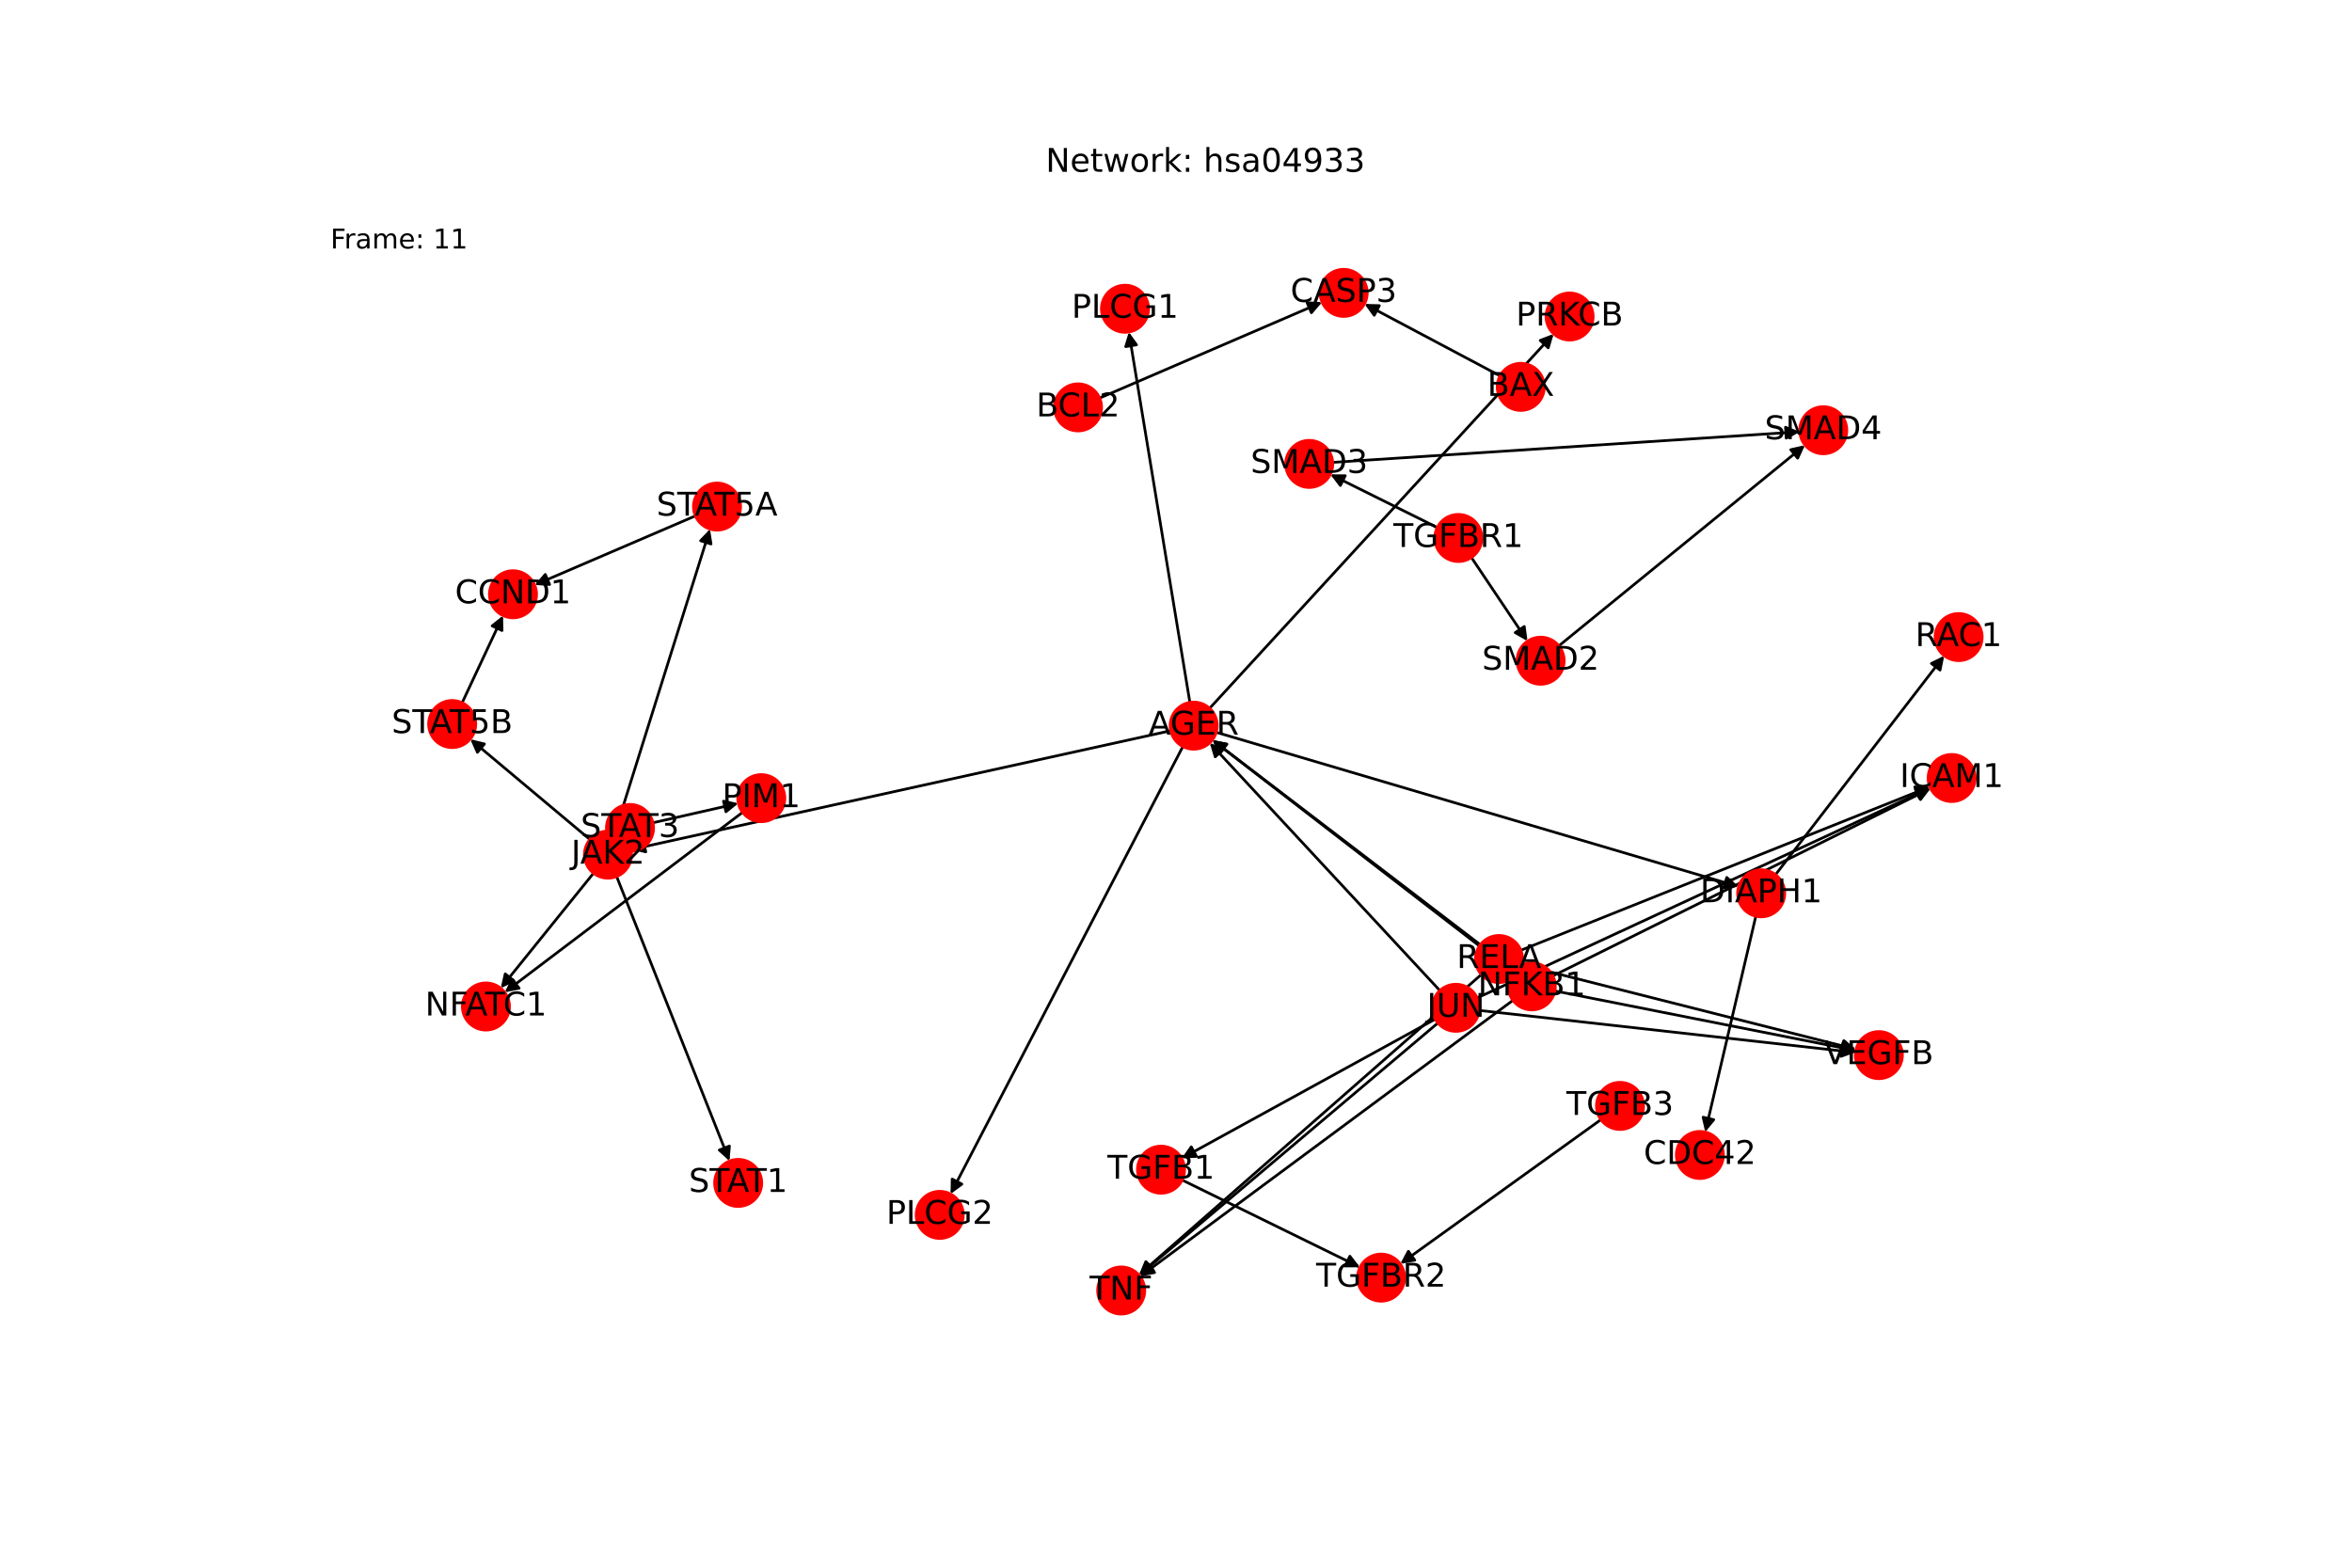 <?xml version="1.0" encoding="utf-8" standalone="no"?>
<!DOCTYPE svg PUBLIC "-//W3C//DTD SVG 1.1//EN"
  "http://www.w3.org/Graphics/SVG/1.1/DTD/svg11.dtd">
<!-- Created with matplotlib (https://matplotlib.org/) -->
<svg height="576pt" version="1.1" viewBox="0 0 864 576" width="864pt" xmlns="http://www.w3.org/2000/svg" xmlns:xlink="http://www.w3.org/1999/xlink">
 <defs>
  <style type="text/css">*{stroke-linecap:butt;stroke-linejoin:round;}</style>
 </defs>
 <g id="figure_1">
  <g id="patch_1">
   <path d="M 0 576 
L 864 576 
L 864 0 
L 0 0 
z
" style="fill:#ffffff;"/>
  </g>
  <g id="axes_1">
   <g id="patch_2">
    <path clip-path="url(#p2122d2dcdc)" d="M 446.808 269.068 
Q 542.736 297.415 637.591 325.445 
" style="fill:none;stroke:#000000;stroke-linecap:round;"/>
    <path clip-path="url(#p2122d2dcdc)" d="M 634.321 322.394 
L 637.591 325.445 
L 633.188 326.23 
L 634.321 322.394 
z
" style="stroke:#000000;stroke-linecap:round;"/>
   </g>
   <g id="patch_3">
    <path clip-path="url(#p2122d2dcdc)" d="M 430.049 268.476 
Q 330.919 290.311 232.882 311.905 
" style="fill:none;stroke:#000000;stroke-linecap:round;"/>
    <path clip-path="url(#p2122d2dcdc)" d="M 237.218 312.998 
L 232.882 311.905 
L 236.358 309.092 
L 237.218 312.998 
z
" style="stroke:#000000;stroke-linecap:round;"/>
   </g>
   <g id="patch_4">
    <path clip-path="url(#p2122d2dcdc)" d="M 444.362 260.235 
Q 507.545 191.454 569.971 123.495 
" style="fill:none;stroke:#000000;stroke-linecap:round;"/>
    <path clip-path="url(#p2122d2dcdc)" d="M 565.792 125.088 
L 569.971 123.495 
L 568.738 127.794 
L 565.792 125.088 
z
" style="stroke:#000000;stroke-linecap:round;"/>
   </g>
   <g id="patch_5">
    <path clip-path="url(#p2122d2dcdc)" d="M 437.096 258.073 
Q 425.886 190.026 414.857 123.082 
" style="fill:none;stroke:#000000;stroke-linecap:round;"/>
    <path clip-path="url(#p2122d2dcdc)" d="M 413.534 127.354 
L 414.857 123.082 
L 417.48 126.704 
L 413.534 127.354 
z
" style="stroke:#000000;stroke-linecap:round;"/>
   </g>
   <g id="patch_6">
    <path clip-path="url(#p2122d2dcdc)" d="M 434.513 274.302 
Q 391.855 356.493 349.712 437.693 
" style="fill:none;stroke:#000000;stroke-linecap:round;"/>
    <path clip-path="url(#p2122d2dcdc)" d="M 353.33 435.064 
L 349.712 437.693 
L 349.78 433.221 
L 353.33 435.064 
z
" style="stroke:#000000;stroke-linecap:round;"/>
   </g>
   <g id="patch_7">
    <path clip-path="url(#p2122d2dcdc)" d="M 540.533 204.853 
Q 550.828 220.209 560.5 234.637 
" style="fill:none;stroke:#000000;stroke-linecap:round;"/>
    <path clip-path="url(#p2122d2dcdc)" d="M 559.934 230.201 
L 560.5 234.637 
L 556.612 232.428 
L 559.934 230.201 
z
" style="stroke:#000000;stroke-linecap:round;"/>
   </g>
   <g id="patch_8">
    <path clip-path="url(#p2122d2dcdc)" d="M 527.952 193.805 
Q 508.324 184.053 489.698 174.798 
" style="fill:none;stroke:#000000;stroke-linecap:round;"/>
    <path clip-path="url(#p2122d2dcdc)" d="M 492.39 178.369 
L 489.698 174.798 
L 494.17 174.787 
L 492.39 178.369 
z
" style="stroke:#000000;stroke-linecap:round;"/>
   </g>
   <g id="patch_9">
    <path clip-path="url(#p2122d2dcdc)" d="M 527.214 374.457 
Q 480.652 400.027 435.071 425.06 
" style="fill:none;stroke:#000000;stroke-linecap:round;"/>
    <path clip-path="url(#p2122d2dcdc)" d="M 439.54 424.887 
L 435.071 425.06 
L 437.614 421.381 
L 439.54 424.887 
z
" style="stroke:#000000;stroke-linecap:round;"/>
   </g>
   <g id="patch_10">
    <path clip-path="url(#p2122d2dcdc)" d="M 528.913 363.944 
Q 486.656 318.453 445.16 273.78 
" style="fill:none;stroke:#000000;stroke-linecap:round;"/>
    <path clip-path="url(#p2122d2dcdc)" d="M 446.417 278.072 
L 445.16 273.78 
L 449.348 275.35 
L 446.417 278.072 
z
" style="stroke:#000000;stroke-linecap:round;"/>
   </g>
   <g id="patch_11">
    <path clip-path="url(#p2122d2dcdc)" d="M 542.662 366.645 
Q 625.873 328.072 708.07 289.969 
" style="fill:none;stroke:#000000;stroke-linecap:round;"/>
    <path clip-path="url(#p2122d2dcdc)" d="M 703.6 289.837 
L 708.07 289.969 
L 705.282 293.466 
L 703.6 289.837 
z
" style="stroke:#000000;stroke-linecap:round;"/>
   </g>
   <g id="patch_12">
    <path clip-path="url(#p2122d2dcdc)" d="M 528.191 375.876 
Q 473.338 422.22 419.339 467.844 
" style="fill:none;stroke:#000000;stroke-linecap:round;"/>
    <path clip-path="url(#p2122d2dcdc)" d="M 423.686 466.79 
L 419.339 467.844 
L 421.104 463.734 
L 423.686 466.79 
z
" style="stroke:#000000;stroke-linecap:round;"/>
   </g>
   <g id="patch_13">
    <path clip-path="url(#p2122d2dcdc)" d="M 543.412 371.25 
Q 612.499 378.978 680.475 386.581 
" style="fill:none;stroke:#000000;stroke-linecap:round;"/>
    <path clip-path="url(#p2122d2dcdc)" d="M 676.723 384.149 
L 680.475 386.581 
L 676.278 388.124 
L 676.723 384.149 
z
" style="stroke:#000000;stroke-linecap:round;"/>
   </g>
   <g id="patch_14">
    <path clip-path="url(#p2122d2dcdc)" d="M 228.848 307.333 
Q 230.137 305.772 230.715 305.073 
" style="fill:none;stroke:#000000;stroke-linecap:round;"/>
    <path clip-path="url(#p2122d2dcdc)" d="M 226.625 306.883 
L 230.715 305.073 
L 229.709 309.431 
L 226.625 306.883 
z
" style="stroke:#000000;stroke-linecap:round;"/>
   </g>
   <g id="patch_15">
    <path clip-path="url(#p2122d2dcdc)" d="M 225.922 305.747 
Q 243.365 250.071 260.475 195.461 
" style="fill:none;stroke:#000000;stroke-linecap:round;"/>
    <path clip-path="url(#p2122d2dcdc)" d="M 257.37 198.68 
L 260.475 195.461 
L 261.187 199.876 
L 257.37 198.68 
z
" style="stroke:#000000;stroke-linecap:round;"/>
   </g>
   <g id="patch_16">
    <path clip-path="url(#p2122d2dcdc)" d="M 216.7 308.448 
Q 194.721 290.02 173.599 272.312 
" style="fill:none;stroke:#000000;stroke-linecap:round;"/>
    <path clip-path="url(#p2122d2dcdc)" d="M 175.379 276.414 
L 173.599 272.312 
L 177.949 273.349 
L 175.379 276.414 
z
" style="stroke:#000000;stroke-linecap:round;"/>
   </g>
   <g id="patch_17">
    <path clip-path="url(#p2122d2dcdc)" d="M 226.526 322.059 
Q 247.251 374.318 267.565 425.538 
" style="fill:none;stroke:#000000;stroke-linecap:round;"/>
    <path clip-path="url(#p2122d2dcdc)" d="M 267.949 421.083 
L 267.565 425.538 
L 264.231 422.557 
L 267.949 421.083 
z
" style="stroke:#000000;stroke-linecap:round;"/>
   </g>
   <g id="patch_18">
    <path clip-path="url(#p2122d2dcdc)" d="M 551.006 138.08 
Q 526.124 124.874 502.229 112.192 
" style="fill:none;stroke:#000000;stroke-linecap:round;"/>
    <path clip-path="url(#p2122d2dcdc)" d="M 504.825 115.833 
L 502.229 112.192 
L 506.7 112.3 
L 504.825 115.833 
z
" style="stroke:#000000;stroke-linecap:round;"/>
   </g>
   <g id="patch_19">
    <path clip-path="url(#p2122d2dcdc)" d="M 403.964 146.252 
Q 444.802 128.644 484.614 111.478 
" style="fill:none;stroke:#000000;stroke-linecap:round;"/>
    <path clip-path="url(#p2122d2dcdc)" d="M 480.149 111.225 
L 484.614 111.478 
L 481.733 114.899 
L 480.149 111.225 
z
" style="stroke:#000000;stroke-linecap:round;"/>
   </g>
   <g id="patch_20">
    <path clip-path="url(#p2122d2dcdc)" d="M 652.25 321.358 
Q 683.23 281.146 713.528 241.82 
" style="fill:none;stroke:#000000;stroke-linecap:round;"/>
    <path clip-path="url(#p2122d2dcdc)" d="M 709.502 243.768 
L 713.528 241.82 
L 712.671 246.209 
L 709.502 243.768 
z
" style="stroke:#000000;stroke-linecap:round;"/>
   </g>
   <g id="patch_21">
    <path clip-path="url(#p2122d2dcdc)" d="M 644.992 336.645 
Q 635.706 376.283 626.675 414.832 
" style="fill:none;stroke:#000000;stroke-linecap:round;"/>
    <path clip-path="url(#p2122d2dcdc)" d="M 629.535 411.394 
L 626.675 414.832 
L 625.64 410.481 
L 629.535 411.394 
z
" style="stroke:#000000;stroke-linecap:round;"/>
   </g>
   <g id="patch_22">
    <path clip-path="url(#p2122d2dcdc)" d="M 239.873 302.293 
Q 255.545 298.734 270.127 295.423 
" style="fill:none;stroke:#000000;stroke-linecap:round;"/>
    <path clip-path="url(#p2122d2dcdc)" d="M 265.783 294.359 
L 270.127 295.423 
L 266.669 298.259 
L 265.783 294.359 
z
" style="stroke:#000000;stroke-linecap:round;"/>
   </g>
   <g id="patch_23">
    <path clip-path="url(#p2122d2dcdc)" d="M 225.988 310.952 
Q 204.963 337.008 184.64 362.195 
" style="fill:none;stroke:#000000;stroke-linecap:round;"/>
    <path clip-path="url(#p2122d2dcdc)" d="M 188.709 360.338 
L 184.64 362.195 
L 185.596 357.826 
L 188.709 360.338 
z
" style="stroke:#000000;stroke-linecap:round;"/>
   </g>
   <g id="patch_24">
    <path clip-path="url(#p2122d2dcdc)" d="M 272.757 298.483 
Q 229.081 331.533 186.296 363.907 
" style="fill:none;stroke:#000000;stroke-linecap:round;"/>
    <path clip-path="url(#p2122d2dcdc)" d="M 190.692 363.088 
L 186.296 363.907 
L 188.279 359.899 
L 190.692 363.088 
z
" style="stroke:#000000;stroke-linecap:round;"/>
   </g>
   <g id="patch_25">
    <path clip-path="url(#p2122d2dcdc)" d="M 434.277 433.579 
Q 466.927 449.596 498.573 465.12 
" style="fill:none;stroke:#000000;stroke-linecap:round;"/>
    <path clip-path="url(#p2122d2dcdc)" d="M 495.862 461.562 
L 498.573 465.12 
L 494.101 465.154 
L 495.862 461.562 
z
" style="stroke:#000000;stroke-linecap:round;"/>
   </g>
   <g id="patch_26">
    <path clip-path="url(#p2122d2dcdc)" d="M 543.77 347.098 
Q 494.576 309.485 446.269 272.552 
" style="fill:none;stroke:#000000;stroke-linecap:round;"/>
    <path clip-path="url(#p2122d2dcdc)" d="M 448.232 276.57 
L 446.269 272.552 
L 450.661 273.392 
L 448.232 276.57 
z
" style="stroke:#000000;stroke-linecap:round;"/>
   </g>
   <g id="patch_27">
    <path clip-path="url(#p2122d2dcdc)" d="M 558.694 349.145 
Q 633.797 319.109 707.861 289.488 
" style="fill:none;stroke:#000000;stroke-linecap:round;"/>
    <path clip-path="url(#p2122d2dcdc)" d="M 703.405 289.117 
L 707.861 289.488 
L 704.89 292.831 
L 703.405 289.117 
z
" style="stroke:#000000;stroke-linecap:round;"/>
   </g>
   <g id="patch_28">
    <path clip-path="url(#p2122d2dcdc)" d="M 544.146 358.072 
Q 481.263 413.256 419.221 467.703 
" style="fill:none;stroke:#000000;stroke-linecap:round;"/>
    <path clip-path="url(#p2122d2dcdc)" d="M 423.547 466.568 
L 419.221 467.703 
L 420.909 463.561 
L 423.547 466.568 
z
" style="stroke:#000000;stroke-linecap:round;"/>
   </g>
   <g id="patch_29">
    <path clip-path="url(#p2122d2dcdc)" d="M 559.046 354.485 
Q 620.422 370.014 680.715 385.27 
" style="fill:none;stroke:#000000;stroke-linecap:round;"/>
    <path clip-path="url(#p2122d2dcdc)" d="M 677.328 382.35 
L 680.715 385.27 
L 676.346 386.227 
L 677.328 382.35 
z
" style="stroke:#000000;stroke-linecap:round;"/>
   </g>
   <g id="patch_30">
    <path clip-path="url(#p2122d2dcdc)" d="M 555.84 357.121 
Q 500.6 314.512 446.246 272.586 
" style="fill:none;stroke:#000000;stroke-linecap:round;"/>
    <path clip-path="url(#p2122d2dcdc)" d="M 448.191 276.613 
L 446.246 272.586 
L 450.634 273.445 
L 448.191 276.613 
z
" style="stroke:#000000;stroke-linecap:round;"/>
   </g>
   <g id="patch_31">
    <path clip-path="url(#p2122d2dcdc)" d="M 570.452 358.561 
Q 639.819 324.133 708.185 290.203 
" style="fill:none;stroke:#000000;stroke-linecap:round;"/>
    <path clip-path="url(#p2122d2dcdc)" d="M 703.713 290.19 
L 708.185 290.203 
L 705.491 293.773 
L 703.713 290.19 
z
" style="stroke:#000000;stroke-linecap:round;"/>
   </g>
   <g id="patch_32">
    <path clip-path="url(#p2122d2dcdc)" d="M 555.74 367.564 
Q 487.284 418.282 419.727 468.333 
" style="fill:none;stroke:#000000;stroke-linecap:round;"/>
    <path clip-path="url(#p2122d2dcdc)" d="M 424.132 467.559 
L 419.727 468.333 
L 421.751 464.345 
L 424.132 467.559 
z
" style="stroke:#000000;stroke-linecap:round;"/>
   </g>
   <g id="patch_33">
    <path clip-path="url(#p2122d2dcdc)" d="M 571.19 364.093 
Q 626.444 375.039 680.6 385.768 
" style="fill:none;stroke:#000000;stroke-linecap:round;"/>
    <path clip-path="url(#p2122d2dcdc)" d="M 677.065 383.028 
L 680.6 385.768 
L 676.288 386.952 
L 677.065 383.028 
z
" style="stroke:#000000;stroke-linecap:round;"/>
   </g>
   <g id="patch_34">
    <path clip-path="url(#p2122d2dcdc)" d="M 588.077 411.387 
Q 551.23 437.878 515.292 463.716 
" style="fill:none;stroke:#000000;stroke-linecap:round;"/>
    <path clip-path="url(#p2122d2dcdc)" d="M 519.707 463.005 
L 515.292 463.716 
L 517.372 459.757 
L 519.707 463.005 
z
" style="stroke:#000000;stroke-linecap:round;"/>
   </g>
   <g id="patch_35">
    <path clip-path="url(#p2122d2dcdc)" d="M 572.653 237.288 
Q 617.858 200.42 662.196 164.258 
" style="fill:none;stroke:#000000;stroke-linecap:round;"/>
    <path clip-path="url(#p2122d2dcdc)" d="M 657.832 165.236 
L 662.196 164.258 
L 660.36 168.336 
L 657.832 165.236 
z
" style="stroke:#000000;stroke-linecap:round;"/>
   </g>
   <g id="patch_36">
    <path clip-path="url(#p2122d2dcdc)" d="M 489.582 169.881 
Q 575.358 164.262 660.018 158.715 
" style="fill:none;stroke:#000000;stroke-linecap:round;"/>
    <path clip-path="url(#p2122d2dcdc)" d="M 655.896 156.981 
L 660.018 158.715 
L 656.157 160.973 
L 655.896 156.981 
z
" style="stroke:#000000;stroke-linecap:round;"/>
   </g>
   <g id="patch_37">
    <path clip-path="url(#p2122d2dcdc)" d="M 255.442 189.552 
Q 225.923 202.24 197.43 214.485 
" style="fill:none;stroke:#000000;stroke-linecap:round;"/>
    <path clip-path="url(#p2122d2dcdc)" d="M 201.895 214.743 
L 197.43 214.485 
L 200.315 211.068 
L 201.895 214.743 
z
" style="stroke:#000000;stroke-linecap:round;"/>
   </g>
   <g id="patch_38">
    <path clip-path="url(#p2122d2dcdc)" d="M 169.781 258.186 
Q 177.278 242.186 184.301 227.199 
" style="fill:none;stroke:#000000;stroke-linecap:round;"/>
    <path clip-path="url(#p2122d2dcdc)" d="M 180.793 229.973 
L 184.301 227.199 
L 184.415 231.67 
L 180.793 229.973 
z
" style="stroke:#000000;stroke-linecap:round;"/>
   </g>
   <g id="PathCollection_1">
    <defs>
     <path d="M 0 8.66 
C 2.297 8.66 4.5 7.748 6.124 6.124 
C 7.748 4.5 8.66 2.297 8.66 -0 
C 8.66 -2.297 7.748 -4.5 6.124 -6.124 
C 4.5 -7.748 2.297 -8.66 0 -8.66 
C -2.297 -8.66 -4.5 -7.748 -6.124 -6.124 
C -7.748 -4.5 -8.66 -2.297 -8.66 0 
C -8.66 2.297 -7.748 4.5 -6.124 6.124 
C -4.5 7.748 -2.297 8.66 0 8.66 
z
" id="C0_0_cd57dbcb2d"/>
    </defs>
    <g clip-path="url(#p2122d2dcdc)">
     <use style="fill:#ff0000;stroke:#ff0000;" x="438.503" xlink:href="#C0_0_cd57dbcb2d" y="266.614"/>
    </g>
    <g clip-path="url(#p2122d2dcdc)">
     <use style="fill:#ff0000;stroke:#ff0000;" x="576.584" xlink:href="#C0_0_cd57dbcb2d" y="116.296"/>
    </g>
    <g clip-path="url(#p2122d2dcdc)">
     <use style="fill:#ff0000;stroke:#ff0000;" x="535.711" xlink:href="#C0_0_cd57dbcb2d" y="197.66"/>
    </g>
    <g clip-path="url(#p2122d2dcdc)">
     <use style="fill:#ff0000;stroke:#ff0000;" x="507.35" xlink:href="#C0_0_cd57dbcb2d" y="469.426"/>
    </g>
    <g clip-path="url(#p2122d2dcdc)">
     <use style="fill:#ff0000;stroke:#ff0000;" x="669.776" xlink:href="#C0_0_cd57dbcb2d" y="158.076"/>
    </g>
    <g clip-path="url(#p2122d2dcdc)">
     <use style="fill:#ff0000;stroke:#ff0000;" x="411.872" xlink:href="#C0_0_cd57dbcb2d" y="474.153"/>
    </g>
    <g clip-path="url(#p2122d2dcdc)">
     <use style="fill:#ff0000;stroke:#ff0000;" x="716.943" xlink:href="#C0_0_cd57dbcb2d" y="285.856"/>
    </g>
    <g clip-path="url(#p2122d2dcdc)">
     <use style="fill:#ff0000;stroke:#ff0000;" x="534.806" xlink:href="#C0_0_cd57dbcb2d" y="370.287"/>
    </g>
    <g clip-path="url(#p2122d2dcdc)">
     <use style="fill:#ff0000;stroke:#ff0000;" x="223.333" xlink:href="#C0_0_cd57dbcb2d" y="314.009"/>
    </g>
    <g clip-path="url(#p2122d2dcdc)">
     <use style="fill:#ff0000;stroke:#ff0000;" x="188.45" xlink:href="#C0_0_cd57dbcb2d" y="218.345"/>
    </g>
    <g clip-path="url(#p2122d2dcdc)">
     <use style="fill:#ff0000;stroke:#ff0000;" x="558.658" xlink:href="#C0_0_cd57dbcb2d" y="142.142"/>
    </g>
    <g clip-path="url(#p2122d2dcdc)">
     <use style="fill:#ff0000;stroke:#ff0000;" x="396.009" xlink:href="#C0_0_cd57dbcb2d" y="149.681"/>
    </g>
    <g clip-path="url(#p2122d2dcdc)">
     <use style="fill:#ff0000;stroke:#ff0000;" x="493.592" xlink:href="#C0_0_cd57dbcb2d" y="107.607"/>
    </g>
    <g clip-path="url(#p2122d2dcdc)">
     <use style="fill:#ff0000;stroke:#ff0000;" x="646.967" xlink:href="#C0_0_cd57dbcb2d" y="328.216"/>
    </g>
    <g clip-path="url(#p2122d2dcdc)">
     <use style="fill:#ff0000;stroke:#ff0000;" x="231.427" xlink:href="#C0_0_cd57dbcb2d" y="304.211"/>
    </g>
    <g clip-path="url(#p2122d2dcdc)">
     <use style="fill:#ff0000;stroke:#ff0000;" x="279.664" xlink:href="#C0_0_cd57dbcb2d" y="293.257"/>
    </g>
    <g clip-path="url(#p2122d2dcdc)">
     <use style="fill:#ff0000;stroke:#ff0000;" x="178.498" xlink:href="#C0_0_cd57dbcb2d" y="369.808"/>
    </g>
    <g clip-path="url(#p2122d2dcdc)">
     <use style="fill:#ff0000;stroke:#ff0000;" x="426.503" xlink:href="#C0_0_cd57dbcb2d" y="429.765"/>
    </g>
    <g clip-path="url(#p2122d2dcdc)">
     <use style="fill:#ff0000;stroke:#ff0000;" x="550.653" xlink:href="#C0_0_cd57dbcb2d" y="352.361"/>
    </g>
    <g clip-path="url(#p2122d2dcdc)">
     <use style="fill:#ff0000;stroke:#ff0000;" x="562.697" xlink:href="#C0_0_cd57dbcb2d" y="362.41"/>
    </g>
    <g clip-path="url(#p2122d2dcdc)">
     <use style="fill:#ff0000;stroke:#ff0000;" x="595.107" xlink:href="#C0_0_cd57dbcb2d" y="406.333"/>
    </g>
    <g clip-path="url(#p2122d2dcdc)">
     <use style="fill:#ff0000;stroke:#ff0000;" x="565.945" xlink:href="#C0_0_cd57dbcb2d" y="242.759"/>
    </g>
    <g clip-path="url(#p2122d2dcdc)">
     <use style="fill:#ff0000;stroke:#ff0000;" x="480.94" xlink:href="#C0_0_cd57dbcb2d" y="170.447"/>
    </g>
    <g clip-path="url(#p2122d2dcdc)">
     <use style="fill:#ff0000;stroke:#ff0000;" x="263.397" xlink:href="#C0_0_cd57dbcb2d" y="186.134"/>
    </g>
    <g clip-path="url(#p2122d2dcdc)">
     <use style="fill:#ff0000;stroke:#ff0000;" x="166.106" xlink:href="#C0_0_cd57dbcb2d" y="266.029"/>
    </g>
    <g clip-path="url(#p2122d2dcdc)">
     <use style="fill:#ff0000;stroke:#ff0000;" x="271.169" xlink:href="#C0_0_cd57dbcb2d" y="434.626"/>
    </g>
    <g clip-path="url(#p2122d2dcdc)">
     <use style="fill:#ff0000;stroke:#ff0000;" x="719.494" xlink:href="#C0_0_cd57dbcb2d" y="234.075"/>
    </g>
    <g clip-path="url(#p2122d2dcdc)">
     <use style="fill:#ff0000;stroke:#ff0000;" x="624.444" xlink:href="#C0_0_cd57dbcb2d" y="424.355"/>
    </g>
    <g clip-path="url(#p2122d2dcdc)">
     <use style="fill:#ff0000;stroke:#ff0000;" x="690.191" xlink:href="#C0_0_cd57dbcb2d" y="387.668"/>
    </g>
    <g clip-path="url(#p2122d2dcdc)">
     <use style="fill:#ff0000;stroke:#ff0000;" x="413.268" xlink:href="#C0_0_cd57dbcb2d" y="113.438"/>
    </g>
    <g clip-path="url(#p2122d2dcdc)">
     <use style="fill:#ff0000;stroke:#ff0000;" x="345.208" xlink:href="#C0_0_cd57dbcb2d" y="446.37"/>
    </g>
   </g>
   <g id="text_1">
    <g clip-path="url(#p2122d2dcdc)">
     <!-- AGER -->
     <g transform="translate(421.894 269.925)scale(0.12 -0.12)">
      <defs>
       <path d="M 34.188 63.188 
L 20.797 26.906 
L 47.609 26.906 
z
M 28.609 72.906 
L 39.797 72.906 
L 67.578 0 
L 57.328 0 
L 50.688 18.703 
L 17.828 18.703 
L 11.188 0 
L 0.781 0 
z
" id="DejaVuSans-65"/>
       <path d="M 59.516 10.406 
L 59.516 29.984 
L 43.406 29.984 
L 43.406 38.094 
L 69.281 38.094 
L 69.281 6.781 
Q 63.578 2.734 56.688 0.656 
Q 49.812 -1.422 42 -1.422 
Q 24.906 -1.422 15.25 8.562 
Q 5.609 18.562 5.609 36.375 
Q 5.609 54.25 15.25 64.234 
Q 24.906 74.219 42 74.219 
Q 49.125 74.219 55.547 72.453 
Q 61.969 70.703 67.391 67.281 
L 67.391 56.781 
Q 61.922 61.422 55.766 63.766 
Q 49.609 66.109 42.828 66.109 
Q 29.438 66.109 22.719 58.641 
Q 16.016 51.172 16.016 36.375 
Q 16.016 21.625 22.719 14.156 
Q 29.438 6.688 42.828 6.688 
Q 48.047 6.688 52.141 7.594 
Q 56.25 8.5 59.516 10.406 
z
" id="DejaVuSans-71"/>
       <path d="M 9.812 72.906 
L 55.906 72.906 
L 55.906 64.594 
L 19.672 64.594 
L 19.672 43.016 
L 54.391 43.016 
L 54.391 34.719 
L 19.672 34.719 
L 19.672 8.297 
L 56.781 8.297 
L 56.781 0 
L 9.812 0 
z
" id="DejaVuSans-69"/>
       <path d="M 44.391 34.188 
Q 47.562 33.109 50.562 29.594 
Q 53.562 26.078 56.594 19.922 
L 66.609 0 
L 56 0 
L 46.688 18.703 
Q 43.062 26.031 39.672 28.422 
Q 36.281 30.812 30.422 30.812 
L 19.672 30.812 
L 19.672 0 
L 9.812 0 
L 9.812 72.906 
L 32.078 72.906 
Q 44.578 72.906 50.734 67.672 
Q 56.891 62.453 56.891 51.906 
Q 56.891 45.016 53.688 40.469 
Q 50.484 35.938 44.391 34.188 
z
M 19.672 64.797 
L 19.672 38.922 
L 32.078 38.922 
Q 39.203 38.922 42.844 42.219 
Q 46.484 45.516 46.484 51.906 
Q 46.484 58.297 42.844 61.547 
Q 39.203 64.797 32.078 64.797 
z
" id="DejaVuSans-82"/>
      </defs>
      <use xlink:href="#DejaVuSans-65"/>
      <use x="66.658" xlink:href="#DejaVuSans-71"/>
      <use x="144.148" xlink:href="#DejaVuSans-69"/>
      <use x="207.332" xlink:href="#DejaVuSans-82"/>
     </g>
    </g>
   </g>
   <g id="text_2">
    <g clip-path="url(#p2122d2dcdc)">
     <!-- PRKCB -->
     <g transform="translate(556.887 119.607)scale(0.12 -0.12)">
      <defs>
       <path d="M 19.672 64.797 
L 19.672 37.406 
L 32.078 37.406 
Q 38.969 37.406 42.719 40.969 
Q 46.484 44.531 46.484 51.125 
Q 46.484 57.672 42.719 61.234 
Q 38.969 64.797 32.078 64.797 
z
M 9.812 72.906 
L 32.078 72.906 
Q 44.344 72.906 50.609 67.359 
Q 56.891 61.812 56.891 51.125 
Q 56.891 40.328 50.609 34.812 
Q 44.344 29.297 32.078 29.297 
L 19.672 29.297 
L 19.672 0 
L 9.812 0 
z
" id="DejaVuSans-80"/>
       <path d="M 9.812 72.906 
L 19.672 72.906 
L 19.672 42.094 
L 52.391 72.906 
L 65.094 72.906 
L 28.906 38.922 
L 67.672 0 
L 54.688 0 
L 19.672 35.109 
L 19.672 0 
L 9.812 0 
z
" id="DejaVuSans-75"/>
       <path d="M 64.406 67.281 
L 64.406 56.891 
Q 59.422 61.531 53.781 63.812 
Q 48.141 66.109 41.797 66.109 
Q 29.297 66.109 22.656 58.469 
Q 16.016 50.828 16.016 36.375 
Q 16.016 21.969 22.656 14.328 
Q 29.297 6.688 41.797 6.688 
Q 48.141 6.688 53.781 8.984 
Q 59.422 11.281 64.406 15.922 
L 64.406 5.609 
Q 59.234 2.094 53.438 0.328 
Q 47.656 -1.422 41.219 -1.422 
Q 24.656 -1.422 15.125 8.703 
Q 5.609 18.844 5.609 36.375 
Q 5.609 53.953 15.125 64.078 
Q 24.656 74.219 41.219 74.219 
Q 47.75 74.219 53.531 72.484 
Q 59.328 70.75 64.406 67.281 
z
" id="DejaVuSans-67"/>
       <path d="M 19.672 34.812 
L 19.672 8.109 
L 35.5 8.109 
Q 43.453 8.109 47.281 11.406 
Q 51.125 14.703 51.125 21.484 
Q 51.125 28.328 47.281 31.562 
Q 43.453 34.812 35.5 34.812 
z
M 19.672 64.797 
L 19.672 42.828 
L 34.281 42.828 
Q 41.5 42.828 45.031 45.531 
Q 48.578 48.25 48.578 53.812 
Q 48.578 59.328 45.031 62.062 
Q 41.5 64.797 34.281 64.797 
z
M 9.812 72.906 
L 35.016 72.906 
Q 46.297 72.906 52.391 68.219 
Q 58.5 63.531 58.5 54.891 
Q 58.5 48.188 55.375 44.234 
Q 52.25 40.281 46.188 39.312 
Q 53.469 37.75 57.5 32.781 
Q 61.531 27.828 61.531 20.406 
Q 61.531 10.641 54.891 5.312 
Q 48.25 0 35.984 0 
L 9.812 0 
z
" id="DejaVuSans-66"/>
      </defs>
      <use xlink:href="#DejaVuSans-80"/>
      <use x="60.303" xlink:href="#DejaVuSans-82"/>
      <use x="129.785" xlink:href="#DejaVuSans-75"/>
      <use x="189.861" xlink:href="#DejaVuSans-67"/>
      <use x="259.686" xlink:href="#DejaVuSans-66"/>
     </g>
    </g>
   </g>
   <g id="text_3">
    <g clip-path="url(#p2122d2dcdc)">
     <!-- TGFBR1 -->
     <g transform="translate(511.843 200.971)scale(0.12 -0.12)">
      <defs>
       <path d="M -0.297 72.906 
L 61.375 72.906 
L 61.375 64.594 
L 35.5 64.594 
L 35.5 0 
L 25.594 0 
L 25.594 64.594 
L -0.297 64.594 
z
" id="DejaVuSans-84"/>
       <path d="M 9.812 72.906 
L 51.703 72.906 
L 51.703 64.594 
L 19.672 64.594 
L 19.672 43.109 
L 48.578 43.109 
L 48.578 34.812 
L 19.672 34.812 
L 19.672 0 
L 9.812 0 
z
" id="DejaVuSans-70"/>
       <path d="M 12.406 8.297 
L 28.516 8.297 
L 28.516 63.922 
L 10.984 60.406 
L 10.984 69.391 
L 28.422 72.906 
L 38.281 72.906 
L 38.281 8.297 
L 54.391 8.297 
L 54.391 0 
L 12.406 0 
z
" id="DejaVuSans-49"/>
      </defs>
      <use xlink:href="#DejaVuSans-84"/>
      <use x="61.084" xlink:href="#DejaVuSans-71"/>
      <use x="138.574" xlink:href="#DejaVuSans-70"/>
      <use x="196.094" xlink:href="#DejaVuSans-66"/>
      <use x="264.697" xlink:href="#DejaVuSans-82"/>
      <use x="334.18" xlink:href="#DejaVuSans-49"/>
     </g>
    </g>
   </g>
   <g id="text_4">
    <g clip-path="url(#p2122d2dcdc)">
     <!-- TGFBR2 -->
     <g transform="translate(483.483 472.737)scale(0.12 -0.12)">
      <defs>
       <path d="M 19.188 8.297 
L 53.609 8.297 
L 53.609 0 
L 7.328 0 
L 7.328 8.297 
Q 12.938 14.109 22.625 23.891 
Q 32.328 33.688 34.812 36.531 
Q 39.547 41.844 41.422 45.531 
Q 43.312 49.219 43.312 52.781 
Q 43.312 58.594 39.234 62.25 
Q 35.156 65.922 28.609 65.922 
Q 23.969 65.922 18.812 64.312 
Q 13.672 62.703 7.812 59.422 
L 7.812 69.391 
Q 13.766 71.781 18.938 73 
Q 24.125 74.219 28.422 74.219 
Q 39.75 74.219 46.484 68.547 
Q 53.219 62.891 53.219 53.422 
Q 53.219 48.922 51.531 44.891 
Q 49.859 40.875 45.406 35.406 
Q 44.188 33.984 37.641 27.219 
Q 31.109 20.453 19.188 8.297 
z
" id="DejaVuSans-50"/>
      </defs>
      <use xlink:href="#DejaVuSans-84"/>
      <use x="61.084" xlink:href="#DejaVuSans-71"/>
      <use x="138.574" xlink:href="#DejaVuSans-70"/>
      <use x="196.094" xlink:href="#DejaVuSans-66"/>
      <use x="264.697" xlink:href="#DejaVuSans-82"/>
      <use x="334.18" xlink:href="#DejaVuSans-50"/>
     </g>
    </g>
   </g>
   <g id="text_5">
    <g clip-path="url(#p2122d2dcdc)">
     <!-- SMAD4 -->
     <g transform="translate(648.248 161.387)scale(0.12 -0.12)">
      <defs>
       <path d="M 53.516 70.516 
L 53.516 60.891 
Q 47.906 63.578 42.922 64.891 
Q 37.938 66.219 33.297 66.219 
Q 25.25 66.219 20.875 63.094 
Q 16.5 59.969 16.5 54.203 
Q 16.5 49.359 19.406 46.891 
Q 22.312 44.438 30.422 42.922 
L 36.375 41.703 
Q 47.406 39.594 52.656 34.297 
Q 57.906 29 57.906 20.125 
Q 57.906 9.516 50.797 4.047 
Q 43.703 -1.422 29.984 -1.422 
Q 24.812 -1.422 18.969 -0.25 
Q 13.141 0.922 6.891 3.219 
L 6.891 13.375 
Q 12.891 10.016 18.656 8.297 
Q 24.422 6.594 29.984 6.594 
Q 38.422 6.594 43.016 9.906 
Q 47.609 13.234 47.609 19.391 
Q 47.609 24.75 44.312 27.781 
Q 41.016 30.812 33.5 32.328 
L 27.484 33.5 
Q 16.453 35.688 11.516 40.375 
Q 6.594 45.062 6.594 53.422 
Q 6.594 63.094 13.406 68.656 
Q 20.219 74.219 32.172 74.219 
Q 37.312 74.219 42.625 73.281 
Q 47.953 72.359 53.516 70.516 
z
" id="DejaVuSans-83"/>
       <path d="M 9.812 72.906 
L 24.516 72.906 
L 43.109 23.297 
L 61.812 72.906 
L 76.516 72.906 
L 76.516 0 
L 66.891 0 
L 66.891 64.016 
L 48.094 14.016 
L 38.188 14.016 
L 19.391 64.016 
L 19.391 0 
L 9.812 0 
z
" id="DejaVuSans-77"/>
       <path d="M 19.672 64.797 
L 19.672 8.109 
L 31.594 8.109 
Q 46.688 8.109 53.688 14.938 
Q 60.688 21.781 60.688 36.531 
Q 60.688 51.172 53.688 57.984 
Q 46.688 64.797 31.594 64.797 
z
M 9.812 72.906 
L 30.078 72.906 
Q 51.266 72.906 61.172 64.094 
Q 71.094 55.281 71.094 36.531 
Q 71.094 17.672 61.125 8.828 
Q 51.172 0 30.078 0 
L 9.812 0 
z
" id="DejaVuSans-68"/>
       <path d="M 37.797 64.312 
L 12.891 25.391 
L 37.797 25.391 
z
M 35.203 72.906 
L 47.609 72.906 
L 47.609 25.391 
L 58.016 25.391 
L 58.016 17.188 
L 47.609 17.188 
L 47.609 0 
L 37.797 0 
L 37.797 17.188 
L 4.891 17.188 
L 4.891 26.703 
z
" id="DejaVuSans-52"/>
      </defs>
      <use xlink:href="#DejaVuSans-83"/>
      <use x="63.477" xlink:href="#DejaVuSans-77"/>
      <use x="149.756" xlink:href="#DejaVuSans-65"/>
      <use x="218.164" xlink:href="#DejaVuSans-68"/>
      <use x="295.166" xlink:href="#DejaVuSans-52"/>
     </g>
    </g>
   </g>
   <g id="text_6">
    <g clip-path="url(#p2122d2dcdc)">
     <!-- TNF -->
     <g transform="translate(400.268 477.464)scale(0.12 -0.12)">
      <defs>
       <path d="M 9.812 72.906 
L 23.094 72.906 
L 55.422 11.922 
L 55.422 72.906 
L 64.984 72.906 
L 64.984 0 
L 51.703 0 
L 19.391 60.984 
L 19.391 0 
L 9.812 0 
z
" id="DejaVuSans-78"/>
      </defs>
      <use xlink:href="#DejaVuSans-84"/>
      <use x="61.084" xlink:href="#DejaVuSans-78"/>
      <use x="135.889" xlink:href="#DejaVuSans-70"/>
     </g>
    </g>
   </g>
   <g id="text_7">
    <g clip-path="url(#p2122d2dcdc)">
     <!-- ICAM1 -->
     <g transform="translate(697.884 289.168)scale(0.12 -0.12)">
      <defs>
       <path d="M 9.812 72.906 
L 19.672 72.906 
L 19.672 0 
L 9.812 0 
z
" id="DejaVuSans-73"/>
      </defs>
      <use xlink:href="#DejaVuSans-73"/>
      <use x="29.492" xlink:href="#DejaVuSans-67"/>
      <use x="99.316" xlink:href="#DejaVuSans-65"/>
      <use x="167.725" xlink:href="#DejaVuSans-77"/>
      <use x="254.004" xlink:href="#DejaVuSans-49"/>
     </g>
    </g>
   </g>
   <g id="text_8">
    <g clip-path="url(#p2122d2dcdc)">
     <!-- JUN -->
     <g transform="translate(524.156 373.599)scale(0.12 -0.12)">
      <defs>
       <path d="M 9.812 72.906 
L 19.672 72.906 
L 19.672 5.078 
Q 19.672 -8.109 14.672 -14.062 
Q 9.672 -20.016 -1.422 -20.016 
L -5.172 -20.016 
L -5.172 -11.719 
L -2.094 -11.719 
Q 4.438 -11.719 7.125 -8.047 
Q 9.812 -4.391 9.812 5.078 
z
" id="DejaVuSans-74"/>
       <path d="M 8.688 72.906 
L 18.609 72.906 
L 18.609 28.609 
Q 18.609 16.891 22.844 11.734 
Q 27.094 6.594 36.625 6.594 
Q 46.094 6.594 50.344 11.734 
Q 54.594 16.891 54.594 28.609 
L 54.594 72.906 
L 64.5 72.906 
L 64.5 27.391 
Q 64.5 13.141 57.438 5.859 
Q 50.391 -1.422 36.625 -1.422 
Q 22.797 -1.422 15.734 5.859 
Q 8.688 13.141 8.688 27.391 
z
" id="DejaVuSans-85"/>
      </defs>
      <use xlink:href="#DejaVuSans-74"/>
      <use x="29.492" xlink:href="#DejaVuSans-85"/>
      <use x="102.686" xlink:href="#DejaVuSans-78"/>
     </g>
    </g>
   </g>
   <g id="text_9">
    <g clip-path="url(#p2122d2dcdc)">
     <!-- JAK2 -->
     <g transform="translate(209.812 317.32)scale(0.12 -0.12)">
      <use xlink:href="#DejaVuSans-74"/>
      <use x="27.742" xlink:href="#DejaVuSans-65"/>
      <use x="96.15" xlink:href="#DejaVuSans-75"/>
      <use x="161.727" xlink:href="#DejaVuSans-50"/>
     </g>
    </g>
   </g>
   <g id="text_10">
    <g clip-path="url(#p2122d2dcdc)">
     <!-- CCND1 -->
     <g transform="translate(167.144 221.656)scale(0.12 -0.12)">
      <use xlink:href="#DejaVuSans-67"/>
      <use x="69.824" xlink:href="#DejaVuSans-67"/>
      <use x="139.648" xlink:href="#DejaVuSans-78"/>
      <use x="214.453" xlink:href="#DejaVuSans-68"/>
      <use x="291.455" xlink:href="#DejaVuSans-49"/>
     </g>
    </g>
   </g>
   <g id="text_11">
    <g clip-path="url(#p2122d2dcdc)">
     <!-- BAX -->
     <g transform="translate(546.327 145.453)scale(0.12 -0.12)">
      <defs>
       <path d="M 6.297 72.906 
L 16.891 72.906 
L 35.016 45.797 
L 53.219 72.906 
L 63.812 72.906 
L 40.375 37.891 
L 65.375 0 
L 54.781 0 
L 34.281 31 
L 13.625 0 
L 2.984 0 
L 29 38.922 
z
" id="DejaVuSans-88"/>
      </defs>
      <use xlink:href="#DejaVuSans-66"/>
      <use x="68.604" xlink:href="#DejaVuSans-65"/>
      <use x="137.012" xlink:href="#DejaVuSans-88"/>
     </g>
    </g>
   </g>
   <g id="text_12">
    <g clip-path="url(#p2122d2dcdc)">
     <!-- BCL2 -->
     <g transform="translate(380.647 152.992)scale(0.12 -0.12)">
      <defs>
       <path d="M 9.812 72.906 
L 19.672 72.906 
L 19.672 8.297 
L 55.172 8.297 
L 55.172 0 
L 9.812 0 
z
" id="DejaVuSans-76"/>
      </defs>
      <use xlink:href="#DejaVuSans-66"/>
      <use x="66.854" xlink:href="#DejaVuSans-67"/>
      <use x="136.678" xlink:href="#DejaVuSans-76"/>
      <use x="192.391" xlink:href="#DejaVuSans-50"/>
     </g>
    </g>
   </g>
   <g id="text_13">
    <g clip-path="url(#p2122d2dcdc)">
     <!-- CASP3 -->
     <g transform="translate(474.053 110.919)scale(0.12 -0.12)">
      <defs>
       <path d="M 40.578 39.312 
Q 47.656 37.797 51.625 33 
Q 55.609 28.219 55.609 21.188 
Q 55.609 10.406 48.188 4.484 
Q 40.766 -1.422 27.094 -1.422 
Q 22.516 -1.422 17.656 -0.516 
Q 12.797 0.391 7.625 2.203 
L 7.625 11.719 
Q 11.719 9.328 16.594 8.109 
Q 21.484 6.891 26.812 6.891 
Q 36.078 6.891 40.938 10.547 
Q 45.797 14.203 45.797 21.188 
Q 45.797 27.641 41.281 31.266 
Q 36.766 34.906 28.719 34.906 
L 20.219 34.906 
L 20.219 43.016 
L 29.109 43.016 
Q 36.375 43.016 40.234 45.922 
Q 44.094 48.828 44.094 54.297 
Q 44.094 59.906 40.109 62.906 
Q 36.141 65.922 28.719 65.922 
Q 24.656 65.922 20.016 65.031 
Q 15.375 64.156 9.812 62.312 
L 9.812 71.094 
Q 15.438 72.656 20.344 73.438 
Q 25.25 74.219 29.594 74.219 
Q 40.828 74.219 47.359 69.109 
Q 53.906 64.016 53.906 55.328 
Q 53.906 49.266 50.438 45.094 
Q 46.969 40.922 40.578 39.312 
z
" id="DejaVuSans-51"/>
      </defs>
      <use xlink:href="#DejaVuSans-67"/>
      <use x="69.824" xlink:href="#DejaVuSans-65"/>
      <use x="138.232" xlink:href="#DejaVuSans-83"/>
      <use x="201.709" xlink:href="#DejaVuSans-80"/>
      <use x="262.012" xlink:href="#DejaVuSans-51"/>
     </g>
    </g>
   </g>
   <g id="text_14">
    <g clip-path="url(#p2122d2dcdc)">
     <!-- DIAPH1 -->
     <g transform="translate(624.525 331.527)scale(0.12 -0.12)">
      <defs>
       <path d="M 9.812 72.906 
L 19.672 72.906 
L 19.672 43.016 
L 55.516 43.016 
L 55.516 72.906 
L 65.375 72.906 
L 65.375 0 
L 55.516 0 
L 55.516 34.719 
L 19.672 34.719 
L 19.672 0 
L 9.812 0 
z
" id="DejaVuSans-72"/>
      </defs>
      <use xlink:href="#DejaVuSans-68"/>
      <use x="77.002" xlink:href="#DejaVuSans-73"/>
      <use x="106.494" xlink:href="#DejaVuSans-65"/>
      <use x="174.902" xlink:href="#DejaVuSans-80"/>
      <use x="235.205" xlink:href="#DejaVuSans-72"/>
      <use x="310.4" xlink:href="#DejaVuSans-49"/>
     </g>
    </g>
   </g>
   <g id="text_15">
    <g clip-path="url(#p2122d2dcdc)">
     <!-- STAT3 -->
     <g transform="translate(213.296 307.523)scale(0.12 -0.12)">
      <use xlink:href="#DejaVuSans-83"/>
      <use x="63.477" xlink:href="#DejaVuSans-84"/>
      <use x="116.811" xlink:href="#DejaVuSans-65"/>
      <use x="177.469" xlink:href="#DejaVuSans-84"/>
      <use x="238.553" xlink:href="#DejaVuSans-51"/>
     </g>
    </g>
   </g>
   <g id="text_16">
    <g clip-path="url(#p2122d2dcdc)">
     <!-- PIM1 -->
     <g transform="translate(265.282 296.569)scale(0.12 -0.12)">
      <use xlink:href="#DejaVuSans-80"/>
      <use x="60.303" xlink:href="#DejaVuSans-73"/>
      <use x="89.795" xlink:href="#DejaVuSans-77"/>
      <use x="176.074" xlink:href="#DejaVuSans-49"/>
     </g>
    </g>
   </g>
   <g id="text_17">
    <g clip-path="url(#p2122d2dcdc)">
     <!-- NFATC1 -->
     <g transform="translate(156.147 373.119)scale(0.12 -0.12)">
      <use xlink:href="#DejaVuSans-78"/>
      <use x="74.805" xlink:href="#DejaVuSans-70"/>
      <use x="123.199" xlink:href="#DejaVuSans-65"/>
      <use x="183.857" xlink:href="#DejaVuSans-84"/>
      <use x="239.066" xlink:href="#DejaVuSans-67"/>
      <use x="308.891" xlink:href="#DejaVuSans-49"/>
     </g>
    </g>
   </g>
   <g id="text_18">
    <g clip-path="url(#p2122d2dcdc)">
     <!-- TGFB1 -->
     <g transform="translate(406.804 433.077)scale(0.12 -0.12)">
      <use xlink:href="#DejaVuSans-84"/>
      <use x="61.084" xlink:href="#DejaVuSans-71"/>
      <use x="138.574" xlink:href="#DejaVuSans-70"/>
      <use x="196.094" xlink:href="#DejaVuSans-66"/>
      <use x="264.697" xlink:href="#DejaVuSans-49"/>
     </g>
    </g>
   </g>
   <g id="text_19">
    <g clip-path="url(#p2122d2dcdc)">
     <!-- RELA -->
     <g transform="translate(535.11 355.672)scale(0.12 -0.12)">
      <use xlink:href="#DejaVuSans-82"/>
      <use x="69.482" xlink:href="#DejaVuSans-69"/>
      <use x="132.666" xlink:href="#DejaVuSans-76"/>
      <use x="190.629" xlink:href="#DejaVuSans-65"/>
     </g>
    </g>
   </g>
   <g id="text_20">
    <g clip-path="url(#p2122d2dcdc)">
     <!-- NFKB1 -->
     <g transform="translate(542.888 365.721)scale(0.12 -0.12)">
      <use xlink:href="#DejaVuSans-78"/>
      <use x="74.805" xlink:href="#DejaVuSans-70"/>
      <use x="132.324" xlink:href="#DejaVuSans-75"/>
      <use x="197.9" xlink:href="#DejaVuSans-66"/>
      <use x="266.504" xlink:href="#DejaVuSans-49"/>
     </g>
    </g>
   </g>
   <g id="text_21">
    <g clip-path="url(#p2122d2dcdc)">
     <!-- TGFB3 -->
     <g transform="translate(575.408 409.644)scale(0.12 -0.12)">
      <use xlink:href="#DejaVuSans-84"/>
      <use x="61.084" xlink:href="#DejaVuSans-71"/>
      <use x="138.574" xlink:href="#DejaVuSans-70"/>
      <use x="196.094" xlink:href="#DejaVuSans-66"/>
      <use x="264.697" xlink:href="#DejaVuSans-51"/>
     </g>
    </g>
   </g>
   <g id="text_22">
    <g clip-path="url(#p2122d2dcdc)">
     <!-- SMAD2 -->
     <g transform="translate(544.417 246.07)scale(0.12 -0.12)">
      <use xlink:href="#DejaVuSans-83"/>
      <use x="63.477" xlink:href="#DejaVuSans-77"/>
      <use x="149.756" xlink:href="#DejaVuSans-65"/>
      <use x="218.164" xlink:href="#DejaVuSans-68"/>
      <use x="295.166" xlink:href="#DejaVuSans-50"/>
     </g>
    </g>
   </g>
   <g id="text_23">
    <g clip-path="url(#p2122d2dcdc)">
     <!-- SMAD3 -->
     <g transform="translate(459.413 173.759)scale(0.12 -0.12)">
      <use xlink:href="#DejaVuSans-83"/>
      <use x="63.477" xlink:href="#DejaVuSans-77"/>
      <use x="149.756" xlink:href="#DejaVuSans-65"/>
      <use x="218.164" xlink:href="#DejaVuSans-68"/>
      <use x="295.166" xlink:href="#DejaVuSans-51"/>
     </g>
    </g>
   </g>
   <g id="text_24">
    <g clip-path="url(#p2122d2dcdc)">
     <!-- STAT5A -->
     <g transform="translate(241.162 189.445)scale(0.12 -0.12)">
      <defs>
       <path d="M 10.797 72.906 
L 49.516 72.906 
L 49.516 64.594 
L 19.828 64.594 
L 19.828 46.734 
Q 21.969 47.469 24.109 47.828 
Q 26.266 48.188 28.422 48.188 
Q 40.625 48.188 47.75 41.5 
Q 54.891 34.812 54.891 23.391 
Q 54.891 11.625 47.562 5.094 
Q 40.234 -1.422 26.906 -1.422 
Q 22.312 -1.422 17.547 -0.641 
Q 12.797 0.141 7.719 1.703 
L 7.719 11.625 
Q 12.109 9.234 16.797 8.062 
Q 21.484 6.891 26.703 6.891 
Q 35.156 6.891 40.078 11.328 
Q 45.016 15.766 45.016 23.391 
Q 45.016 31 40.078 35.438 
Q 35.156 39.891 26.703 39.891 
Q 22.75 39.891 18.812 39.016 
Q 14.891 38.141 10.797 36.281 
z
" id="DejaVuSans-53"/>
      </defs>
      <use xlink:href="#DejaVuSans-83"/>
      <use x="63.477" xlink:href="#DejaVuSans-84"/>
      <use x="116.811" xlink:href="#DejaVuSans-65"/>
      <use x="177.469" xlink:href="#DejaVuSans-84"/>
      <use x="238.553" xlink:href="#DejaVuSans-53"/>
      <use x="302.176" xlink:href="#DejaVuSans-65"/>
     </g>
    </g>
   </g>
   <g id="text_25">
    <g clip-path="url(#p2122d2dcdc)">
     <!-- STAT5B -->
     <g transform="translate(143.859 269.341)scale(0.12 -0.12)">
      <use xlink:href="#DejaVuSans-83"/>
      <use x="63.477" xlink:href="#DejaVuSans-84"/>
      <use x="116.811" xlink:href="#DejaVuSans-65"/>
      <use x="177.469" xlink:href="#DejaVuSans-84"/>
      <use x="238.553" xlink:href="#DejaVuSans-53"/>
      <use x="302.176" xlink:href="#DejaVuSans-66"/>
     </g>
    </g>
   </g>
   <g id="text_26">
    <g clip-path="url(#p2122d2dcdc)">
     <!-- STAT1 -->
     <g transform="translate(253.039 437.938)scale(0.12 -0.12)">
      <use xlink:href="#DejaVuSans-83"/>
      <use x="63.477" xlink:href="#DejaVuSans-84"/>
      <use x="116.811" xlink:href="#DejaVuSans-65"/>
      <use x="177.469" xlink:href="#DejaVuSans-84"/>
      <use x="238.553" xlink:href="#DejaVuSans-49"/>
     </g>
    </g>
   </g>
   <g id="text_27">
    <g clip-path="url(#p2122d2dcdc)">
     <!-- RAC1 -->
     <g transform="translate(703.559 237.386)scale(0.12 -0.12)">
      <use xlink:href="#DejaVuSans-82"/>
      <use x="65.482" xlink:href="#DejaVuSans-65"/>
      <use x="132.141" xlink:href="#DejaVuSans-67"/>
      <use x="201.965" xlink:href="#DejaVuSans-49"/>
     </g>
    </g>
   </g>
   <g id="text_28">
    <g clip-path="url(#p2122d2dcdc)">
     <!-- CDC42 -->
     <g transform="translate(603.81 427.666)scale(0.12 -0.12)">
      <use xlink:href="#DejaVuSans-67"/>
      <use x="69.824" xlink:href="#DejaVuSans-68"/>
      <use x="146.826" xlink:href="#DejaVuSans-67"/>
      <use x="216.65" xlink:href="#DejaVuSans-52"/>
      <use x="280.273" xlink:href="#DejaVuSans-50"/>
     </g>
    </g>
   </g>
   <g id="text_29">
    <g clip-path="url(#p2122d2dcdc)">
     <!-- VEGFB -->
     <g transform="translate(670.079 390.979)scale(0.12 -0.12)">
      <defs>
       <path d="M 28.609 0 
L 0.781 72.906 
L 11.078 72.906 
L 34.188 11.531 
L 57.328 72.906 
L 67.578 72.906 
L 39.797 0 
z
" id="DejaVuSans-86"/>
      </defs>
      <use xlink:href="#DejaVuSans-86"/>
      <use x="68.408" xlink:href="#DejaVuSans-69"/>
      <use x="131.592" xlink:href="#DejaVuSans-71"/>
      <use x="209.082" xlink:href="#DejaVuSans-70"/>
      <use x="266.602" xlink:href="#DejaVuSans-66"/>
     </g>
    </g>
   </g>
   <g id="text_30">
    <g clip-path="url(#p2122d2dcdc)">
     <!-- PLCG1 -->
     <g transform="translate(393.651 116.749)scale(0.12 -0.12)">
      <use xlink:href="#DejaVuSans-80"/>
      <use x="60.303" xlink:href="#DejaVuSans-76"/>
      <use x="116.016" xlink:href="#DejaVuSans-67"/>
      <use x="185.84" xlink:href="#DejaVuSans-71"/>
      <use x="263.33" xlink:href="#DejaVuSans-49"/>
     </g>
    </g>
   </g>
   <g id="text_31">
    <g clip-path="url(#p2122d2dcdc)">
     <!-- PLCG2 -->
     <g transform="translate(325.591 449.681)scale(0.12 -0.12)">
      <use xlink:href="#DejaVuSans-80"/>
      <use x="60.303" xlink:href="#DejaVuSans-76"/>
      <use x="116.016" xlink:href="#DejaVuSans-67"/>
      <use x="185.84" xlink:href="#DejaVuSans-71"/>
      <use x="263.33" xlink:href="#DejaVuSans-50"/>
     </g>
    </g>
   </g>
   <g id="text_32">
    <!-- Frame: 11 -->
    <g transform="translate(121.392 91.296)scale(0.1 -0.1)">
     <defs>
      <path d="M 41.109 46.297 
Q 39.594 47.172 37.812 47.578 
Q 36.031 48 33.891 48 
Q 26.266 48 22.188 43.047 
Q 18.109 38.094 18.109 28.812 
L 18.109 0 
L 9.078 0 
L 9.078 54.688 
L 18.109 54.688 
L 18.109 46.188 
Q 20.953 51.172 25.484 53.578 
Q 30.031 56 36.531 56 
Q 37.453 56 38.578 55.875 
Q 39.703 55.766 41.062 55.516 
z
" id="DejaVuSans-114"/>
      <path d="M 34.281 27.484 
Q 23.391 27.484 19.188 25 
Q 14.984 22.516 14.984 16.5 
Q 14.984 11.719 18.141 8.906 
Q 21.297 6.109 26.703 6.109 
Q 34.188 6.109 38.703 11.406 
Q 43.219 16.703 43.219 25.484 
L 43.219 27.484 
z
M 52.203 31.203 
L 52.203 0 
L 43.219 0 
L 43.219 8.297 
Q 40.141 3.328 35.547 0.953 
Q 30.953 -1.422 24.312 -1.422 
Q 15.922 -1.422 10.953 3.297 
Q 6 8.016 6 15.922 
Q 6 25.141 12.172 29.828 
Q 18.359 34.516 30.609 34.516 
L 43.219 34.516 
L 43.219 35.406 
Q 43.219 41.609 39.141 45 
Q 35.062 48.391 27.688 48.391 
Q 23 48.391 18.547 47.266 
Q 14.109 46.141 10.016 43.891 
L 10.016 52.203 
Q 14.938 54.109 19.578 55.047 
Q 24.219 56 28.609 56 
Q 40.484 56 46.344 49.844 
Q 52.203 43.703 52.203 31.203 
z
" id="DejaVuSans-97"/>
      <path d="M 52 44.188 
Q 55.375 50.25 60.062 53.125 
Q 64.75 56 71.094 56 
Q 79.641 56 84.281 50.016 
Q 88.922 44.047 88.922 33.016 
L 88.922 0 
L 79.891 0 
L 79.891 32.719 
Q 79.891 40.578 77.094 44.375 
Q 74.312 48.188 68.609 48.188 
Q 61.625 48.188 57.562 43.547 
Q 53.516 38.922 53.516 30.906 
L 53.516 0 
L 44.484 0 
L 44.484 32.719 
Q 44.484 40.625 41.703 44.406 
Q 38.922 48.188 33.109 48.188 
Q 26.219 48.188 22.156 43.531 
Q 18.109 38.875 18.109 30.906 
L 18.109 0 
L 9.078 0 
L 9.078 54.688 
L 18.109 54.688 
L 18.109 46.188 
Q 21.188 51.219 25.484 53.609 
Q 29.781 56 35.688 56 
Q 41.656 56 45.828 52.969 
Q 50 49.953 52 44.188 
z
" id="DejaVuSans-109"/>
      <path d="M 56.203 29.594 
L 56.203 25.203 
L 14.891 25.203 
Q 15.484 15.922 20.484 11.062 
Q 25.484 6.203 34.422 6.203 
Q 39.594 6.203 44.453 7.469 
Q 49.312 8.734 54.109 11.281 
L 54.109 2.781 
Q 49.266 0.734 44.188 -0.344 
Q 39.109 -1.422 33.891 -1.422 
Q 20.797 -1.422 13.156 6.188 
Q 5.516 13.812 5.516 26.812 
Q 5.516 40.234 12.766 48.109 
Q 20.016 56 32.328 56 
Q 43.359 56 49.781 48.891 
Q 56.203 41.797 56.203 29.594 
z
M 47.219 32.234 
Q 47.125 39.594 43.094 43.984 
Q 39.062 48.391 32.422 48.391 
Q 24.906 48.391 20.391 44.141 
Q 15.875 39.891 15.188 32.172 
z
" id="DejaVuSans-101"/>
      <path d="M 11.719 12.406 
L 22.016 12.406 
L 22.016 0 
L 11.719 0 
z
M 11.719 51.703 
L 22.016 51.703 
L 22.016 39.312 
L 11.719 39.312 
z
" id="DejaVuSans-58"/>
      <path id="DejaVuSans-32"/>
     </defs>
     <use xlink:href="#DejaVuSans-70"/>
     <use x="50.27" xlink:href="#DejaVuSans-114"/>
     <use x="91.383" xlink:href="#DejaVuSans-97"/>
     <use x="152.662" xlink:href="#DejaVuSans-109"/>
     <use x="250.074" xlink:href="#DejaVuSans-101"/>
     <use x="311.598" xlink:href="#DejaVuSans-58"/>
     <use x="345.289" xlink:href="#DejaVuSans-32"/>
     <use x="377.076" xlink:href="#DejaVuSans-49"/>
     <use x="440.699" xlink:href="#DejaVuSans-49"/>
    </g>
   </g>
   <g id="text_33">
    <!-- Network: hsa04933 -->
    <g transform="translate(384.127 63.12)scale(0.12 -0.12)">
     <defs>
      <path d="M 18.312 70.219 
L 18.312 54.688 
L 36.812 54.688 
L 36.812 47.703 
L 18.312 47.703 
L 18.312 18.016 
Q 18.312 11.328 20.141 9.422 
Q 21.969 7.516 27.594 7.516 
L 36.812 7.516 
L 36.812 0 
L 27.594 0 
Q 17.188 0 13.234 3.875 
Q 9.281 7.766 9.281 18.016 
L 9.281 47.703 
L 2.688 47.703 
L 2.688 54.688 
L 9.281 54.688 
L 9.281 70.219 
z
" id="DejaVuSans-116"/>
      <path d="M 4.203 54.688 
L 13.188 54.688 
L 24.422 12.016 
L 35.594 54.688 
L 46.188 54.688 
L 57.422 12.016 
L 68.609 54.688 
L 77.594 54.688 
L 63.281 0 
L 52.688 0 
L 40.922 44.828 
L 29.109 0 
L 18.5 0 
z
" id="DejaVuSans-119"/>
      <path d="M 30.609 48.391 
Q 23.391 48.391 19.188 42.75 
Q 14.984 37.109 14.984 27.297 
Q 14.984 17.484 19.156 11.844 
Q 23.344 6.203 30.609 6.203 
Q 37.797 6.203 41.984 11.859 
Q 46.188 17.531 46.188 27.297 
Q 46.188 37.016 41.984 42.703 
Q 37.797 48.391 30.609 48.391 
z
M 30.609 56 
Q 42.328 56 49.016 48.375 
Q 55.719 40.766 55.719 27.297 
Q 55.719 13.875 49.016 6.219 
Q 42.328 -1.422 30.609 -1.422 
Q 18.844 -1.422 12.172 6.219 
Q 5.516 13.875 5.516 27.297 
Q 5.516 40.766 12.172 48.375 
Q 18.844 56 30.609 56 
z
" id="DejaVuSans-111"/>
      <path d="M 9.078 75.984 
L 18.109 75.984 
L 18.109 31.109 
L 44.922 54.688 
L 56.391 54.688 
L 27.391 29.109 
L 57.625 0 
L 45.906 0 
L 18.109 26.703 
L 18.109 0 
L 9.078 0 
z
" id="DejaVuSans-107"/>
      <path d="M 54.891 33.016 
L 54.891 0 
L 45.906 0 
L 45.906 32.719 
Q 45.906 40.484 42.875 44.328 
Q 39.844 48.188 33.797 48.188 
Q 26.516 48.188 22.312 43.547 
Q 18.109 38.922 18.109 30.906 
L 18.109 0 
L 9.078 0 
L 9.078 75.984 
L 18.109 75.984 
L 18.109 46.188 
Q 21.344 51.125 25.703 53.562 
Q 30.078 56 35.797 56 
Q 45.219 56 50.047 50.172 
Q 54.891 44.344 54.891 33.016 
z
" id="DejaVuSans-104"/>
      <path d="M 44.281 53.078 
L 44.281 44.578 
Q 40.484 46.531 36.375 47.5 
Q 32.281 48.484 27.875 48.484 
Q 21.188 48.484 17.844 46.438 
Q 14.5 44.391 14.5 40.281 
Q 14.5 37.156 16.891 35.375 
Q 19.281 33.594 26.516 31.984 
L 29.594 31.297 
Q 39.156 29.25 43.188 25.516 
Q 47.219 21.781 47.219 15.094 
Q 47.219 7.469 41.188 3.016 
Q 35.156 -1.422 24.609 -1.422 
Q 20.219 -1.422 15.453 -0.562 
Q 10.688 0.297 5.422 2 
L 5.422 11.281 
Q 10.406 8.688 15.234 7.391 
Q 20.062 6.109 24.812 6.109 
Q 31.156 6.109 34.562 8.281 
Q 37.984 10.453 37.984 14.406 
Q 37.984 18.062 35.516 20.016 
Q 33.062 21.969 24.703 23.781 
L 21.578 24.516 
Q 13.234 26.266 9.516 29.906 
Q 5.812 33.547 5.812 39.891 
Q 5.812 47.609 11.281 51.797 
Q 16.75 56 26.812 56 
Q 31.781 56 36.172 55.266 
Q 40.578 54.547 44.281 53.078 
z
" id="DejaVuSans-115"/>
      <path d="M 31.781 66.406 
Q 24.172 66.406 20.328 58.906 
Q 16.5 51.422 16.5 36.375 
Q 16.5 21.391 20.328 13.891 
Q 24.172 6.391 31.781 6.391 
Q 39.453 6.391 43.281 13.891 
Q 47.125 21.391 47.125 36.375 
Q 47.125 51.422 43.281 58.906 
Q 39.453 66.406 31.781 66.406 
z
M 31.781 74.219 
Q 44.047 74.219 50.516 64.516 
Q 56.984 54.828 56.984 36.375 
Q 56.984 17.969 50.516 8.266 
Q 44.047 -1.422 31.781 -1.422 
Q 19.531 -1.422 13.062 8.266 
Q 6.594 17.969 6.594 36.375 
Q 6.594 54.828 13.062 64.516 
Q 19.531 74.219 31.781 74.219 
z
" id="DejaVuSans-48"/>
      <path d="M 10.984 1.516 
L 10.984 10.5 
Q 14.703 8.734 18.5 7.812 
Q 22.312 6.891 25.984 6.891 
Q 35.75 6.891 40.891 13.453 
Q 46.047 20.016 46.781 33.406 
Q 43.953 29.203 39.594 26.953 
Q 35.25 24.703 29.984 24.703 
Q 19.047 24.703 12.672 31.312 
Q 6.297 37.938 6.297 49.422 
Q 6.297 60.641 12.938 67.422 
Q 19.578 74.219 30.609 74.219 
Q 43.266 74.219 49.922 64.516 
Q 56.594 54.828 56.594 36.375 
Q 56.594 19.141 48.406 8.859 
Q 40.234 -1.422 26.422 -1.422 
Q 22.703 -1.422 18.891 -0.688 
Q 15.094 0.047 10.984 1.516 
z
M 30.609 32.422 
Q 37.25 32.422 41.125 36.953 
Q 45.016 41.5 45.016 49.422 
Q 45.016 57.281 41.125 61.844 
Q 37.25 66.406 30.609 66.406 
Q 23.969 66.406 20.094 61.844 
Q 16.219 57.281 16.219 49.422 
Q 16.219 41.5 20.094 36.953 
Q 23.969 32.422 30.609 32.422 
z
" id="DejaVuSans-57"/>
     </defs>
     <use xlink:href="#DejaVuSans-78"/>
     <use x="74.805" xlink:href="#DejaVuSans-101"/>
     <use x="136.328" xlink:href="#DejaVuSans-116"/>
     <use x="175.537" xlink:href="#DejaVuSans-119"/>
     <use x="257.324" xlink:href="#DejaVuSans-111"/>
     <use x="318.506" xlink:href="#DejaVuSans-114"/>
     <use x="359.619" xlink:href="#DejaVuSans-107"/>
     <use x="417.529" xlink:href="#DejaVuSans-58"/>
     <use x="451.221" xlink:href="#DejaVuSans-32"/>
     <use x="483.008" xlink:href="#DejaVuSans-104"/>
     <use x="546.387" xlink:href="#DejaVuSans-115"/>
     <use x="598.486" xlink:href="#DejaVuSans-97"/>
     <use x="659.766" xlink:href="#DejaVuSans-48"/>
     <use x="723.389" xlink:href="#DejaVuSans-52"/>
     <use x="787.012" xlink:href="#DejaVuSans-57"/>
     <use x="850.635" xlink:href="#DejaVuSans-51"/>
     <use x="914.258" xlink:href="#DejaVuSans-51"/>
    </g>
   </g>
  </g>
 </g>
 <defs>
  <clipPath id="p2122d2dcdc">
   <rect height="443.52" width="669.6" x="108" y="69.12"/>
  </clipPath>
 </defs>
</svg>
